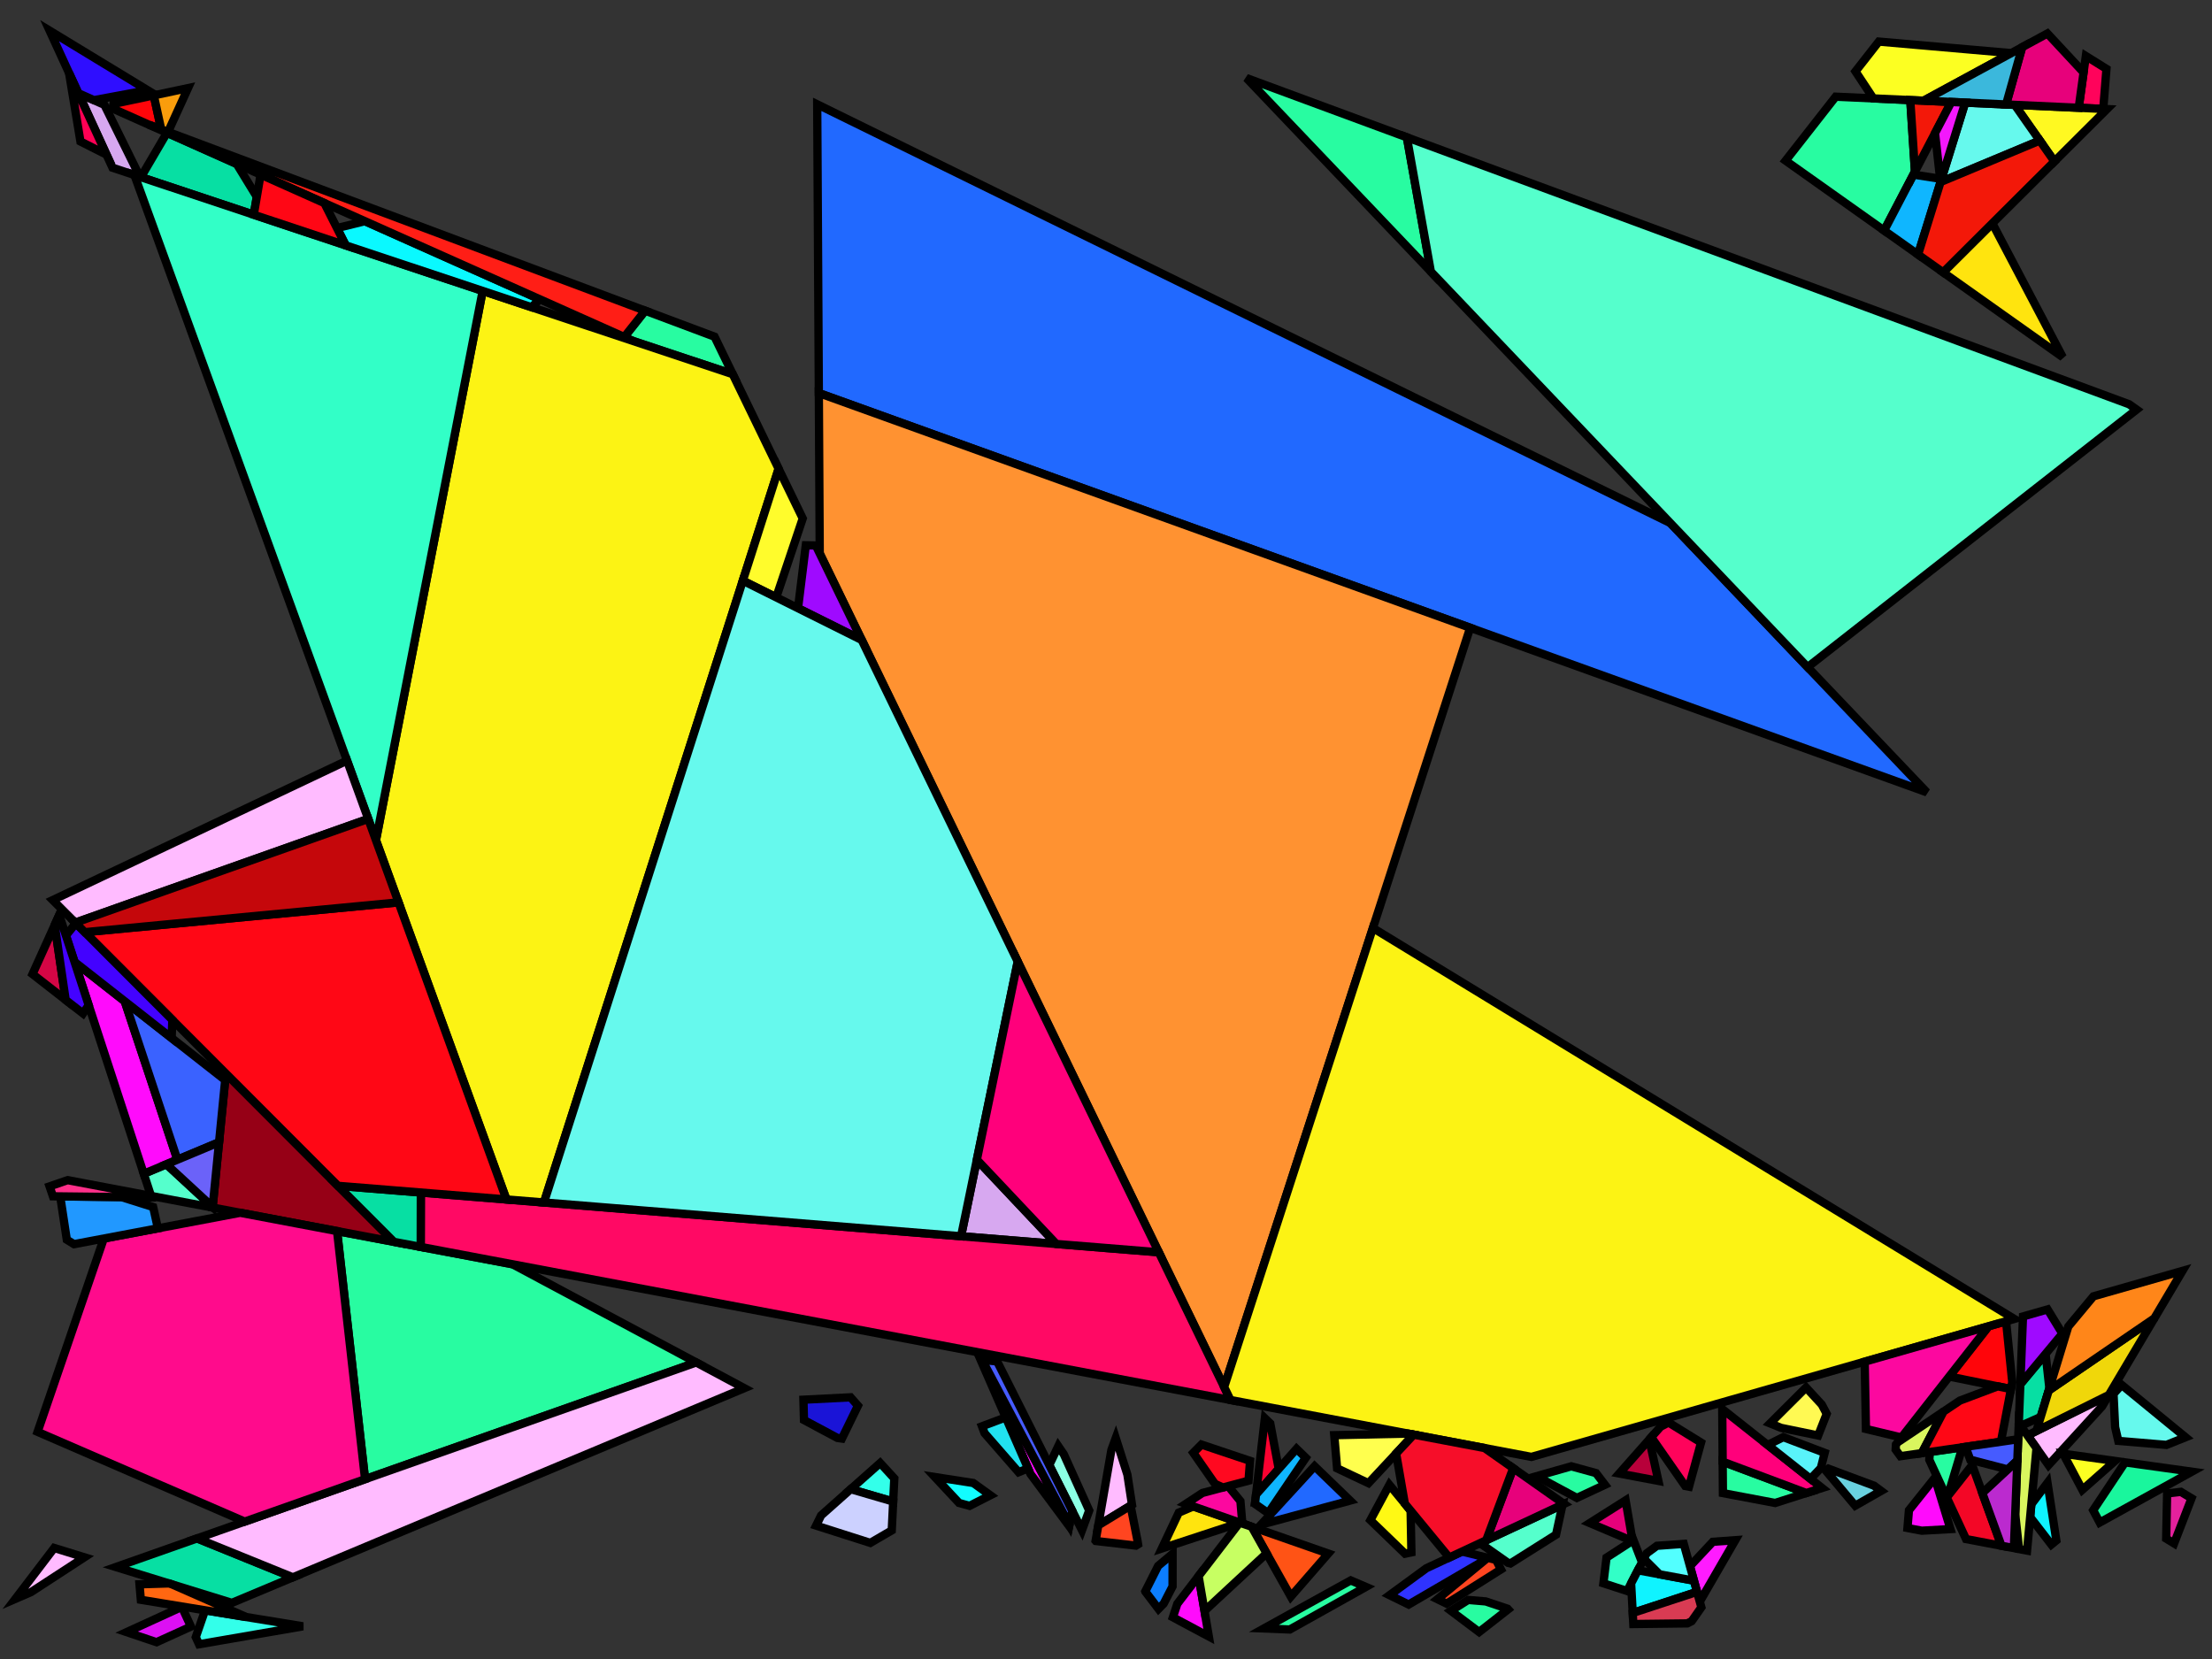 <?xml version="1.0" encoding="iso-8859-1" standalone="no"?>
<!DOCTYPE svg PUBLIC "-//W3C//DTD SVG 1.0//EN" "http://www.w3.org/TR/2001/REC-SVG-20010904/DTD/svg10.dtd">
<svg xmlns="http://www.w3.org/2000/svg" width="800" height="600">
<rect width="100%" height="100%" fill="#333333" stroke="none"/>
<path style="fill:rgb(0, 0, 0);fill-opacity:0.0;fill-rule:evenodd;stroke:rgb(0, 0, 0);stroke-width:0.0;" d="M 0, 600 L 800, 600 L 800, 0 L 0, 0 z "/>
<path style="fill:rgb(33, 105, 255);fill-opacity:1.0;fill-rule:evenodd;stroke:rgb(0, 0, 0);stroke-width:3.0;" d="M 604.116, 189.176 L 696.874, 286.552 L 296.143, 142.16 L 295.556, 37.742 z "/>
<path style="fill:rgb(33, 105, 255);fill-opacity:1.0;fill-rule:evenodd;stroke:rgb(0, 0, 0);stroke-width:3.0;" d="M 488.286, 542.711 L 456.053, 551.421 L 475.429, 530.292 z "/>
<path style="fill:rgb(255, 228, 14);fill-opacity:1.0;fill-rule:evenodd;stroke:rgb(0, 0, 0);stroke-width:3.0;" d="M 746.024, 129.183 L 702.75, 98.499 L 720.551, 80.764 z "/>
<path style="fill:rgb(255, 228, 14);fill-opacity:1.0;fill-rule:evenodd;stroke:rgb(0, 0, 0);stroke-width:3.0;" d="M 448.502, 550.725 L 420.198, 560.022 L 426.315, 547.064 L 431.574, 544.814 z "/>
<path style="fill:rgb(215, 168, 240);fill-opacity:1.0;fill-rule:evenodd;stroke:rgb(0, 0, 0);stroke-width:3.0;" d="M 382.044, 449.901 L 347.584, 447.111 L 353.296, 419.421 z "/>
<path style="fill:rgb(215, 168, 240);fill-opacity:1.0;fill-rule:evenodd;stroke:rgb(0, 0, 0);stroke-width:3.0;" d="M 37.761, 37.923 L 50.59, 63.948 L 40.693, 60.653 L 28.329, 33.711 z "/>
<path style="fill:rgb(255, 5, 10);fill-opacity:1.0;fill-rule:evenodd;stroke:rgb(0, 0, 0);stroke-width:3.0;" d="M 58.298, 46.777 L 53.892, 45.126 L 40.674, 39.224 L 41.051, 37.583 L 55.612, 34.494 z "/>
<path style="fill:rgb(255, 5, 10);fill-opacity:1.0;fill-rule:evenodd;stroke:rgb(0, 0, 0);stroke-width:3.0;" d="M 727.76, 499.874 L 727.286, 502.368 L 704.966, 497.836 L 719.206, 479.663 L 725.519, 477.859 z "/>
<path style="fill:rgb(40, 252, 161);fill-opacity:1.0;fill-rule:evenodd;stroke:rgb(0, 0, 0);stroke-width:3.0;" d="M 258.424, 121.765 L 265.006, 135.33 L 229.197, 123.409 L 225.781, 121.883 L 233.324, 112.36 z "/>
<path style="fill:rgb(40, 252, 161);fill-opacity:1.0;fill-rule:evenodd;stroke:rgb(0, 0, 0);stroke-width:3.0;" d="M 704.447, 541.08 L 704.063, 541.568 L 697.755, 527.95 L 697.981, 525.119 L 709.724, 523.429 z "/>
<path style="fill:rgb(40, 252, 161);fill-opacity:1.0;fill-rule:evenodd;stroke:rgb(0, 0, 0);stroke-width:3.0;" d="M 508.813, 49.67 L 517.489, 98.237 L 450.804, 28.232 z "/>
<path style="fill:rgb(40, 252, 161);fill-opacity:1.0;fill-rule:evenodd;stroke:rgb(0, 0, 0);stroke-width:3.0;" d="M 185.379, 457.242 L 251.794, 492.749 L 132.032, 534.965 L 121.902, 445.241 z "/>
<path style="fill:rgb(40, 252, 161);fill-opacity:1.0;fill-rule:evenodd;stroke:rgb(0, 0, 0);stroke-width:3.0;" d="M 653.3, 539.965 L 642.008, 543.573 L 623.121, 540.003 L 623.029, 528.638 z "/>
<path style="fill:rgb(40, 252, 161);fill-opacity:1.0;fill-rule:evenodd;stroke:rgb(0, 0, 0);stroke-width:3.0;" d="M 690.877, 36.201 L 692.573, 62.044 L 681.431, 83.382 L 645.786, 58.106 L 663.898, 34.968 z "/>
<path style="fill:rgb(40, 252, 161);fill-opacity:1.0;fill-rule:evenodd;stroke:rgb(0, 0, 0);stroke-width:3.0;" d="M 537.328, 579.175 L 545.219, 581.814 L 545.432, 582.047 L 534.942, 590.241 L 524.746, 582.573 L 530.971, 578.638 z "/>
<path style="fill:rgb(40, 252, 161);fill-opacity:1.0;fill-rule:evenodd;stroke:rgb(0, 0, 0);stroke-width:3.0;" d="M 577.216, 532.76 L 580.451, 536.995 L 570.301, 541.737 L 555.705, 533.887 L 568.278, 530.309 z "/>
<path style="fill:rgb(40, 252, 161);fill-opacity:1.0;fill-rule:evenodd;stroke:rgb(0, 0, 0);stroke-width:3.0;" d="M 493.997, 573.927 L 466.477, 589.328 L 457.099, 588.956 L 488.507, 571.58 z "/>
<path style="fill:rgb(255, 146, 49);fill-opacity:1.0;fill-rule:evenodd;stroke:rgb(0, 0, 0);stroke-width:3.0;" d="M 531.71, 227.04 L 442.732, 501.627 L 296.469, 200.176 L 296.143, 142.16 z "/>
<path style="fill:rgb(150, 0, 22);fill-opacity:1.0;fill-rule:evenodd;stroke:rgb(0, 0, 0);stroke-width:3.0;" d="M 142.471, 449.13 L 76.888, 436.73 L 81.679, 388.239 z "/>
<path style="fill:rgb(252, 1, 48);fill-opacity:1.0;fill-rule:evenodd;stroke:rgb(0, 0, 0);stroke-width:3.0;" d="M 459.405, 514.814 L 462.471, 531.247 L 454.26, 540.504 L 457.455, 512.93 z "/>
<path style="fill:rgb(255, 9, 100);fill-opacity:1.0;fill-rule:evenodd;stroke:rgb(0, 0, 0);stroke-width:3.0;" d="M 419.09, 452.901 L 445.013, 506.329 L 152.157, 450.961 L 152.197, 431.292 z "/>
<path style="fill:rgb(7, 223, 163);fill-opacity:1.0;fill-rule:evenodd;stroke:rgb(0, 0, 0);stroke-width:3.0;" d="M 105.925, 570.456 L 83.856, 579.703 L 41.902, 566.736 L 71.262, 556.387 z "/>
<path style="fill:rgb(7, 223, 163);fill-opacity:1.0;fill-rule:evenodd;stroke:rgb(0, 0, 0);stroke-width:3.0;" d="M 741.193, 502.137 L 738.037, 512.468 L 730.819, 515.688 L 730.128, 514.715 L 730.682, 500.614 L 739.817, 489.631 z "/>
<path style="fill:rgb(7, 223, 163);fill-opacity:1.0;fill-rule:evenodd;stroke:rgb(0, 0, 0);stroke-width:3.0;" d="M 85.609, 59.289 L 92.879, 71.171 L 91.772, 77.658 L 50.963, 64.072 L 60.376, 48.022 z "/>
<path style="fill:rgb(7, 223, 163);fill-opacity:1.0;fill-rule:evenodd;stroke:rgb(0, 0, 0);stroke-width:3.0;" d="M 152.197, 431.292 L 152.157, 450.961 L 142.471, 449.13 L 122.241, 428.866 z "/>
<path style="fill:rgb(252, 243, 20);fill-opacity:1.0;fill-rule:evenodd;stroke:rgb(0, 0, 0);stroke-width:3.0;" d="M 728.49, 477.01 L 553.86, 526.908 L 445.013, 506.329 L 442.732, 501.627 L 496.524, 335.625 z "/>
<path style="fill:rgb(252, 243, 20);fill-opacity:1.0;fill-rule:evenodd;stroke:rgb(0, 0, 0);stroke-width:3.0;" d="M 265.006, 135.33 L 281.597, 169.526 L 196.73, 434.897 L 183.153, 433.798 L 135.974, 303.877 L 174.56, 105.219 z "/>
<path style="fill:rgb(50, 255, 199);fill-opacity:1.0;fill-rule:evenodd;stroke:rgb(0, 0, 0);stroke-width:3.0;" d="M 593.858, 565.023 L 588.484, 575.413 L 579.893, 572.618 L 581.02, 563.333 L 590.76, 557.019 z "/>
<path style="fill:rgb(50, 255, 199);fill-opacity:1.0;fill-rule:evenodd;stroke:rgb(0, 0, 0);stroke-width:3.0;" d="M 174.56, 105.219 L 135.974, 303.877 L 48.606, 63.287 z "/>
<path style="fill:rgb(255, 3, 91);fill-opacity:1.0;fill-rule:evenodd;stroke:rgb(0, 0, 0);stroke-width:3.0;" d="M 761.828, 24.908 L 760.668, 39.39 L 751.79, 38.984 L 754.376, 20.262 z "/>
<path style="fill:rgb(255, 3, 91);fill-opacity:1.0;fill-rule:evenodd;stroke:rgb(0, 0, 0);stroke-width:3.0;" d="M 615.206, 521.721 L 610.847, 537.682 L 609.482, 537.424 L 597.205, 519.789 L 600.563, 515.988 L 603.463, 514.47 z "/>
<path style="fill:rgb(255, 187, 255);fill-opacity:1.0;fill-rule:evenodd;stroke:rgb(0, 0, 0);stroke-width:3.0;" d="M 133.175, 296.17 L 27.223, 333.694 L 19.068, 325.526 L 125.516, 275.08 z "/>
<path style="fill:rgb(255, 187, 255);fill-opacity:1.0;fill-rule:evenodd;stroke:rgb(0, 0, 0);stroke-width:3.0;" d="M 760.267, 508.602 L 740.88, 529.858 L 733.262, 519.129 L 762.693, 504.514 z "/>
<path style="fill:rgb(255, 187, 255);fill-opacity:1.0;fill-rule:evenodd;stroke:rgb(0, 0, 0);stroke-width:3.0;" d="M 407.738, 533.336 L 409.403, 544.211 L 397.212, 551.659 L 401.958, 524.376 L 403.527, 520.094 z "/>
<path style="fill:rgb(255, 187, 255);fill-opacity:1.0;fill-rule:evenodd;stroke:rgb(0, 0, 0);stroke-width:3.0;" d="M 30.524, 563.219 L 11.2, 575.811 L 5.571, 578.247 L 19.596, 559.842 z "/>
<path style="fill:rgb(255, 187, 255);fill-opacity:1.0;fill-rule:evenodd;stroke:rgb(0, 0, 0);stroke-width:3.0;" d="M 269.186, 502.047 L 105.925, 570.456 L 71.262, 556.387 L 251.794, 492.749 z "/>
<path style="fill:rgb(15, 243, 255);fill-opacity:1.0;fill-rule:evenodd;stroke:rgb(0, 0, 0);stroke-width:3.0;" d="M 743.695, 557.132 L 741.894, 558.601 L 734.231, 548.669 L 734.658, 544.053 L 740.506, 536.283 z "/>
<path style="fill:rgb(15, 243, 255);fill-opacity:1.0;fill-rule:evenodd;stroke:rgb(0, 0, 0);stroke-width:3.0;" d="M 612.648, 571.668 L 613.77, 575.713 L 590.497, 583.352 L 589.92, 572.732 L 590.011, 572.46 L 592.361, 567.917 z "/>
<path style="fill:rgb(10, 249, 255);fill-opacity:1.0;fill-rule:evenodd;stroke:rgb(0, 0, 0);stroke-width:3.0;" d="M 195.272, 108.259 L 192.223, 111.099 L 125.03, 88.73 L 121.877, 82.487 L 131.981, 79.997 z "/>
<path style="fill:rgb(140, 255, 228);fill-opacity:1.0;fill-rule:evenodd;stroke:rgb(0, 0, 0);stroke-width:3.0;" d="M 384.738, 525.954 L 393.927, 546.296 L 391.317, 553.419 L 379.476, 529.862 L 382.74, 523.019 z "/>
<path style="fill:rgb(85, 255, 204);fill-opacity:1.0;fill-rule:evenodd;stroke:rgb(0, 0, 0);stroke-width:3.0;" d="M 770.035, 146.209 L 772.739, 148.127 L 653.746, 241.276 L 517.489, 98.237 L 508.813, 49.67 z "/>
<path style="fill:rgb(85, 255, 204);fill-opacity:1.0;fill-rule:evenodd;stroke:rgb(0, 0, 0);stroke-width:3.0;" d="M 76.907, 436.533 L 76.888, 436.73 L 54.609, 432.518 L 51.99, 424.5 L 60.181, 421.077 z "/>
<path style="fill:rgb(85, 255, 204);fill-opacity:1.0;fill-rule:evenodd;stroke:rgb(0, 0, 0);stroke-width:3.0;" d="M 562.766, 555.034 L 546.268, 565.44 L 545.393, 565.224 L 535.265, 558.106 L 565.115, 544.16 z "/>
<path style="fill:rgb(51, 255, 234);fill-opacity:1.0;fill-rule:evenodd;stroke:rgb(0, 0, 0);stroke-width:3.0;" d="M 323.441, 534.691 L 323.028, 543.056 L 307.672, 538.571 L 318.322, 529.115 z "/>
<path style="fill:rgb(51, 255, 234);fill-opacity:1.0;fill-rule:evenodd;stroke:rgb(0, 0, 0);stroke-width:3.0;" d="M 109.542, 588.177 L 71.988, 594.667 L 70.802, 592.086 L 74.168, 582.387 z "/>
<path style="fill:rgb(252, 8, 159);fill-opacity:1.0;fill-rule:evenodd;stroke:rgb(0, 0, 0);stroke-width:3.0;" d="M 448.614, 542.893 L 449.308, 551.006 L 428.89, 543.876 L 434.866, 539.95 L 444.184, 537.469 z "/>
<path style="fill:rgb(252, 8, 159);fill-opacity:1.0;fill-rule:evenodd;stroke:rgb(0, 0, 0);stroke-width:3.0;" d="M 687.689, 519.885 L 674.844, 516.804 L 674.391, 492.468 L 719.206, 479.663 z "/>
<path style="fill:rgb(18, 252, 255);fill-opacity:1.0;fill-rule:evenodd;stroke:rgb(0, 0, 0);stroke-width:3.0;" d="M 351.994, 536.344 L 358.172, 540.789 L 350.673, 544.608 L 346.858, 543.569 L 338.118, 534.191 z "/>
<path style="fill:rgb(255, 249, 33);fill-opacity:1.0;fill-rule:evenodd;stroke:rgb(0, 0, 0);stroke-width:3.0;" d="M 762.016, 39.452 L 743.011, 58.387 L 728.661, 37.927 z "/>
<path style="fill:rgb(47, 51, 255);fill-opacity:1.0;fill-rule:evenodd;stroke:rgb(0, 0, 0);stroke-width:3.0;" d="M 538.026, 563.408 L 537.107, 564.165 L 509.452, 580.296 L 502.549, 576.913 L 515.871, 567.167 L 528.789, 561.132 z "/>
<path style="fill:rgb(255, 252, 44);fill-opacity:1.0;fill-rule:evenodd;stroke:rgb(0, 0, 0);stroke-width:3.0;" d="M 290.32, 187.503 L 280.736, 216.042 L 268.649, 210.015 L 281.597, 169.526 z "/>
<path style="fill:rgb(255, 30, 22);fill-opacity:1.0;fill-rule:evenodd;stroke:rgb(0, 0, 0);stroke-width:3.0;" d="M 233.324, 112.36 L 225.781, 121.883 L 53.892, 45.126 z "/>
<path style="fill:rgb(25, 246, 157);fill-opacity:1.0;fill-rule:evenodd;stroke:rgb(0, 0, 0);stroke-width:3.0;" d="M 792.705, 532.252 L 759.384, 550.645 L 757.024, 546.201 L 768.556, 528.885 z "/>
<path style="fill:rgb(220, 16, 243);fill-opacity:1.0;fill-rule:evenodd;stroke:rgb(0, 0, 0);stroke-width:3.0;" d="M 69.05, 588.276 L 56.608, 593.924 L 45.804, 590.279 L 65.768, 581.136 z "/>
<path style="fill:rgb(243, 7, 38);fill-opacity:1.0;fill-rule:evenodd;stroke:rgb(0, 0, 0);stroke-width:3.0;" d="M 723.854, 559.047 L 711.037, 556.624 L 704.063, 541.568 L 713.265, 529.867 z "/>
<path style="fill:rgb(252, 255, 34);fill-opacity:1.0;fill-rule:evenodd;stroke:rgb(0, 0, 0);stroke-width:3.0;" d="M 727.382, 19.216 L 695.687, 36.421 L 677.512, 35.59 L 671.06, 25.819 L 679.498, 15.039 z "/>
<path style="fill:rgb(252, 255, 34);fill-opacity:1.0;fill-rule:evenodd;stroke:rgb(0, 0, 0);stroke-width:3.0;" d="M 764.918, 528.378 L 753.1, 538.811 L 746.171, 525.764 z "/>
<path style="fill:rgb(255, 69, 32);fill-opacity:1.0;fill-rule:evenodd;stroke:rgb(0, 0, 0);stroke-width:3.0;" d="M 411.408, 557.314 L 411.592, 558.511 L 410.816, 558.992 L 396.298, 557.317 L 396.239, 557.249 L 397.212, 551.659 L 408.893, 544.522 z "/>
<path style="fill:rgb(255, 69, 32);fill-opacity:1.0;fill-rule:evenodd;stroke:rgb(0, 0, 0);stroke-width:3.0;" d="M 541.052, 564.154 L 542.846, 567.598 L 523.204, 579.988 L 519.863, 578.355 L 538.026, 563.408 z "/>
<path style="fill:rgb(255, 11, 252);fill-opacity:1.0;fill-rule:evenodd;stroke:rgb(0, 0, 0);stroke-width:3.0;" d="M 437.188, 591.865 L 424.189, 584.916 L 425.811, 580.01 L 433.491, 570.002 z "/>
<path style="fill:rgb(255, 11, 252);fill-opacity:1.0;fill-rule:evenodd;stroke:rgb(0, 0, 0);stroke-width:3.0;" d="M 355.171, 491.797 L 386.781, 551.479 L 386.688, 551.934 L 372.695, 533.093 L 354.625, 491.737 z "/>
<path style="fill:rgb(255, 11, 252);fill-opacity:1.0;fill-rule:evenodd;stroke:rgb(0, 0, 0);stroke-width:3.0;" d="M 705.411, 553.014 L 695.022, 553.596 L 689.862, 552.621 L 690.396, 546.202 L 699.755, 534.481 z "/>
<path style="fill:rgb(255, 11, 252);fill-opacity:1.0;fill-rule:evenodd;stroke:rgb(0, 0, 0);stroke-width:3.0;" d="M 45.109, 362.125 L 64.156, 419.415 L 51.99, 424.5 L 26.967, 347.897 z "/>
<path style="fill:rgb(58, 98, 255);fill-opacity:1.0;fill-rule:evenodd;stroke:rgb(0, 0, 0);stroke-width:3.0;" d="M 81.444, 390.62 L 79.221, 413.119 L 64.156, 419.415 L 45.109, 362.125 z "/>
<path style="fill:rgb(255, 83, 21);fill-opacity:1.0;fill-rule:evenodd;stroke:rgb(0, 0, 0);stroke-width:3.0;" d="M 480.384, 561.857 L 466.85, 577.422 L 452.699, 552.19 z "/>
<path style="fill:rgb(228, 33, 157);fill-opacity:1.0;fill-rule:evenodd;stroke:rgb(0, 0, 0);stroke-width:3.0;" d="M 792.602, 541.878 L 786.295, 558.209 L 783.43, 556.451 L 783.766, 540.127 L 788.753, 539.545 z "/>
<path style="fill:rgb(184, 0, 58);fill-opacity:1.0;fill-rule:evenodd;stroke:rgb(0, 0, 0);stroke-width:3.0;" d="M 599.773, 535.588 L 585.612, 532.911 L 596.48, 520.61 z "/>
<path style="fill:rgb(255, 249, 83);fill-opacity:1.0;fill-rule:evenodd;stroke:rgb(0, 0, 0);stroke-width:3.0;" d="M 658.865, 507.981 L 660.648, 511.333 L 657.571, 519.162 L 644.185, 516.415 L 640.164, 514.786 L 653.185, 501.812 z "/>
<path style="fill:rgb(159, 10, 255);fill-opacity:1.0;fill-rule:evenodd;stroke:rgb(0, 0, 0);stroke-width:3.0;" d="M 745.896, 482.322 L 730.682, 500.614 L 731.645, 476.109 L 740.538, 473.568 z "/>
<path style="fill:rgb(159, 10, 255);fill-opacity:1.0;fill-rule:evenodd;stroke:rgb(0, 0, 0);stroke-width:3.0;" d="M 295.063, 197.278 L 311.645, 231.455 L 288.614, 219.971 L 291.426, 197.205 z "/>
<path style="fill:rgb(255, 249, 20);fill-opacity:1.0;fill-rule:evenodd;stroke:rgb(0, 0, 0);stroke-width:3.0;" d="M 510.166, 546.329 L 510.452, 561.44 L 508.162, 561.91 L 495.612, 549.787 L 502.494, 537.009 z "/>
<path style="fill:rgb(217, 246, 94);fill-opacity:1.0;fill-rule:evenodd;stroke:rgb(0, 0, 0);stroke-width:3.0;" d="M 695.049, 525.541 L 687.317, 526.654 L 685.589, 524.277 L 685.701, 522.421 L 686.326, 521.624 L 702.912, 510.502 z "/>
<path style="fill:rgb(217, 246, 94);fill-opacity:1.0;fill-rule:evenodd;stroke:rgb(0, 0, 0);stroke-width:3.0;" d="M 736.535, 523.738 L 733.111, 560.798 L 730.213, 560.25 L 728.833, 547.651 L 730.128, 514.715 z "/>
<path style="fill:rgb(255, 7, 21);fill-opacity:1.0;fill-rule:evenodd;stroke:rgb(0, 0, 0);stroke-width:3.0;" d="M 727.286, 502.368 L 723.662, 521.423 L 695.049, 525.541 L 702.912, 510.502 L 708.821, 506.54 L 722.499, 501.396 z "/>
<path style="fill:rgb(255, 7, 21);fill-opacity:1.0;fill-rule:evenodd;stroke:rgb(0, 0, 0);stroke-width:3.0;" d="M 183.153, 433.798 L 122.241, 428.866 L 30.663, 337.14 L 144.135, 326.351 z "/>
<path style="fill:rgb(255, 7, 21);fill-opacity:1.0;fill-rule:evenodd;stroke:rgb(0, 0, 0);stroke-width:3.0;" d="M 117.309, 73.445 L 125.03, 88.73 L 91.772, 77.658 L 94.249, 63.148 z "/>
<path style="fill:rgb(102, 249, 237);fill-opacity:1.0;fill-rule:evenodd;stroke:rgb(0, 0, 0);stroke-width:3.0;" d="M 311.645, 231.455 L 368.079, 347.767 L 347.584, 447.111 L 196.73, 434.897 L 268.649, 210.015 z "/>
<path style="fill:rgb(102, 249, 237);fill-opacity:1.0;fill-rule:evenodd;stroke:rgb(0, 0, 0);stroke-width:3.0;" d="M 728.661, 37.927 L 737.716, 50.838 L 701.831, 65.827 L 710.74, 37.108 z "/>
<path style="fill:rgb(102, 249, 237);fill-opacity:1.0;fill-rule:evenodd;stroke:rgb(0, 0, 0);stroke-width:3.0;" d="M 790.443, 519.802 L 783.507, 522.569 L 766.108, 521.113 L 764.965, 516.135 L 764.383, 504.091 L 767.324, 500.867 z "/>
<path style="fill:rgb(255, 9, 32);fill-opacity:1.0;fill-rule:evenodd;stroke:rgb(0, 0, 0);stroke-width:3.0;" d="M 452.097, 528.341 L 451.543, 535.509 L 442.263, 537.98 L 439.385, 536.631 L 431.575, 525.42 L 434.518, 522.446 z "/>
<path style="fill:rgb(255, 103, 17);fill-opacity:1.0;fill-rule:evenodd;stroke:rgb(0, 0, 0);stroke-width:3.0;" d="M 62.235, 573.021 L 89.039, 584.821 L 50.938, 578.584 L 50.449, 572.989 L 61.087, 572.666 z "/>
<path style="fill:rgb(15, 182, 255);fill-opacity:1.0;fill-rule:evenodd;stroke:rgb(0, 0, 0);stroke-width:3.0;" d="M 702.173, 64.724 L 693.689, 92.073 L 681.431, 83.382 L 692, 63.142 z "/>
<path style="fill:rgb(15, 182, 255);fill-opacity:1.0;fill-rule:evenodd;stroke:rgb(0, 0, 0);stroke-width:3.0;" d="M 472.244, 527.216 L 458.664, 547.251 L 453.867, 543.898 L 454.26, 540.504 L 468.907, 523.992 z "/>
<path style="fill:rgb(255, 255, 78);fill-opacity:1.0;fill-rule:evenodd;stroke:rgb(0, 0, 0);stroke-width:3.0;" d="M 511.284, 518.858 L 494.924, 536.407 L 483.579, 531.039 L 482.547, 519.052 L 509.233, 518.471 z "/>
<path style="fill:rgb(70, 91, 255);fill-opacity:1.0;fill-rule:evenodd;stroke:rgb(0, 0, 0);stroke-width:3.0;" d="M 729.596, 528.236 L 726.14, 531.446 L 712.552, 527.905 L 710.868, 523.264 L 729.899, 520.525 z "/>
<path style="fill:rgb(70, 91, 255);fill-opacity:1.0;fill-rule:evenodd;stroke:rgb(0, 0, 0);stroke-width:3.0;" d="M 360.646, 492.402 L 387.815, 546.452 L 386.781, 551.479 L 355.171, 491.797 z "/>
<path style="fill:rgb(231, 1, 123);fill-opacity:1.0;fill-rule:evenodd;stroke:rgb(0, 0, 0);stroke-width:3.0;" d="M 565.647, 543.911 L 537.499, 557.062 L 547.267, 530.982 z "/>
<path style="fill:rgb(231, 1, 123);fill-opacity:1.0;fill-rule:evenodd;stroke:rgb(0, 0, 0);stroke-width:3.0;" d="M 753.557, 26.19 L 751.79, 38.984 L 725.528, 37.784 L 731.34, 17.067 L 740.464, 12.114 z "/>
<path style="fill:rgb(231, 1, 123);fill-opacity:1.0;fill-rule:evenodd;stroke:rgb(0, 0, 0);stroke-width:3.0;" d="M 590.433, 557.231 L 590.297, 557.32 L 574.954, 550.827 L 587.921, 542.628 z "/>
<path style="fill:rgb(212, 6, 69);fill-opacity:1.0;fill-rule:evenodd;stroke:rgb(0, 0, 0);stroke-width:3.0;" d="M 23.756, 361.649 L 11.758, 352.303 L 19.782, 334.553 z "/>
<path style="fill:rgb(67, 2, 255);fill-opacity:1.0;fill-rule:evenodd;stroke:rgb(0, 0, 0);stroke-width:3.0;" d="M 62.336, 368.865 L 62.072, 375.428 L 26.967, 347.897 L 23.843, 338.333 L 27.43, 333.902 z "/>
<path style="fill:rgb(67, 2, 255);fill-opacity:1.0;fill-rule:evenodd;stroke:rgb(0, 0, 0);stroke-width:3.0;" d="M 32.074, 363.532 L 30.028, 366.534 L 23.756, 361.649 L 19.782, 334.553 L 21.423, 330.924 z "/>
<path style="fill:rgb(255, 27, 255);fill-opacity:1.0;fill-rule:evenodd;stroke:rgb(0, 0, 0);stroke-width:3.0;" d="M 614.749, 579.241 L 611.195, 566.433 L 619.456, 557.611 L 627.59, 557.028 z "/>
<path style="fill:rgb(47, 14, 255);fill-opacity:1.0;fill-rule:evenodd;stroke:rgb(0, 0, 0);stroke-width:3.0;" d="M 53.372, 32.616 L 33.967, 36.229 L 28.329, 33.711 L 17.949, 11.092 z "/>
<path style="fill:rgb(82, 255, 255);fill-opacity:1.0;fill-rule:evenodd;stroke:rgb(0, 0, 0);stroke-width:3.0;" d="M 612.648, 571.668 L 600.171, 569.361 L 594.532, 563.718 L 595.53, 561.79 L 599.244, 559.061 L 608.957, 558.364 z "/>
<path style="fill:rgb(255, 11, 140);fill-opacity:1.0;fill-rule:evenodd;stroke:rgb(0, 0, 0);stroke-width:3.0;" d="M 121.902, 445.241 L 132.032, 534.965 L 88.504, 550.309 L 13.593, 517.855 L 37.541, 447.934 L 86.871, 438.618 z "/>
<path style="fill:rgb(197, 7, 11);fill-opacity:1.0;fill-rule:evenodd;stroke:rgb(0, 0, 0);stroke-width:3.0;" d="M 144.135, 326.351 L 30.663, 337.14 L 27.223, 333.694 L 133.175, 296.17 z "/>
<path style="fill:rgb(243, 24, 9);fill-opacity:1.0;fill-rule:evenodd;stroke:rgb(0, 0, 0);stroke-width:3.0;" d="M 705.714, 36.879 L 692.573, 62.044 L 690.877, 36.201 z "/>
<path style="fill:rgb(243, 24, 9);fill-opacity:1.0;fill-rule:evenodd;stroke:rgb(0, 0, 0);stroke-width:3.0;" d="M 743.011, 58.387 L 702.75, 98.499 L 693.689, 92.073 L 701.831, 65.827 L 737.716, 50.838 z "/>
<path style="fill:rgb(26, 20, 215);fill-opacity:1.0;fill-rule:evenodd;stroke:rgb(0, 0, 0);stroke-width:3.0;" d="M 310.291, 508.385 L 304.489, 520.281 L 302.843, 520.041 L 290.772, 513.588 L 290.569, 506.225 L 307.618, 505.356 z "/>
<path style="fill:rgb(187, 42, 207);fill-opacity:1.0;fill-rule:evenodd;stroke:rgb(0, 0, 0);stroke-width:3.0;" d="M 728.352, 559.898 L 723.854, 559.047 L 716.939, 539.992 L 729.596, 528.236 z "/>
<path style="fill:rgb(12, 126, 255);fill-opacity:1.0;fill-rule:evenodd;stroke:rgb(0, 0, 0);stroke-width:3.0;" d="M 424.072, 573.758 L 420.867, 579.964 L 418.986, 581.881 L 414.205, 575.581 L 414.203, 575.573 L 418.851, 566.339 L 424.082, 561.955 z "/>
<path style="fill:rgb(33, 152, 255);fill-opacity:1.0;fill-rule:evenodd;stroke:rgb(0, 0, 0);stroke-width:3.0;" d="M 43.943, 432.944 L 55.393, 436.548 L 57.104, 444.24 L 26.765, 449.97 L 24.16, 448.359 L 21.78, 432.69 z "/>
<path style="fill:rgb(105, 209, 223);fill-opacity:1.0;fill-rule:evenodd;stroke:rgb(0, 0, 0);stroke-width:3.0;" d="M 677.799, 537.332 L 680.33, 539.21 L 670.967, 544.549 L 660.262, 531.787 L 661.233, 531.153 z "/>
<path style="fill:rgb(59, 184, 220);fill-opacity:1.0;fill-rule:evenodd;stroke:rgb(0, 0, 0);stroke-width:3.0;" d="M 725.528, 37.784 L 695.687, 36.421 L 731.34, 17.067 z "/>
<path style="fill:rgb(33, 226, 240);fill-opacity:1.0;fill-rule:evenodd;stroke:rgb(0, 0, 0);stroke-width:3.0;" d="M 371.799, 531.043 L 368.399, 532.444 L 356.085, 518.322 L 355.148, 515.837 L 363.745, 512.61 z "/>
<path style="fill:rgb(255, 0, 123);fill-opacity:1.0;fill-rule:evenodd;stroke:rgb(0, 0, 0);stroke-width:3.0;" d="M 419.09, 452.901 L 382.044, 449.901 L 353.296, 419.421 L 368.079, 347.767 z "/>
<path style="fill:rgb(255, 0, 123);fill-opacity:1.0;fill-rule:evenodd;stroke:rgb(0, 0, 0);stroke-width:3.0;" d="M 658.974, 538.152 L 653.3, 539.965 L 623.029, 528.638 L 622.874, 509.604 z "/>
<path style="fill:rgb(246, 14, 41);fill-opacity:1.0;fill-rule:evenodd;stroke:rgb(0, 0, 0);stroke-width:3.0;" d="M 536.921, 523.705 L 547.267, 530.982 L 537.499, 557.062 L 524.139, 563.304 L 508.072, 543.786 L 504.929, 525.676 L 511.284, 518.858 z "/>
<path style="fill:rgb(199, 255, 98);fill-opacity:1.0;fill-rule:evenodd;stroke:rgb(0, 0, 0);stroke-width:3.0;" d="M 452.699, 552.19 L 458.083, 561.79 L 435.623, 582.611 L 433.491, 570.002 L 448.209, 550.821 L 448.502, 550.725 z "/>
<path style="fill:rgb(249, 157, 12);fill-opacity:1.0;fill-rule:evenodd;stroke:rgb(0, 0, 0);stroke-width:3.0;" d="M 60.784, 47.708 L 58.298, 46.777 L 55.612, 34.494 L 67.996, 31.866 z "/>
<path style="fill:rgb(107, 98, 249);fill-opacity:1.0;fill-rule:evenodd;stroke:rgb(0, 0, 0);stroke-width:3.0;" d="M 76.907, 436.533 L 60.181, 421.077 L 79.221, 413.119 z "/>
<path style="fill:rgb(243, 24, 252);fill-opacity:1.0;fill-rule:evenodd;stroke:rgb(0, 0, 0);stroke-width:3.0;" d="M 710.74, 37.108 L 702.173, 64.724 L 701.67, 64.646 L 699.834, 48.139 L 705.714, 36.879 z "/>
<path style="fill:rgb(217, 59, 83);fill-opacity:1.0;fill-rule:evenodd;stroke:rgb(0, 0, 0);stroke-width:3.0;" d="M 615.323, 581.309 L 611.821, 586.318 L 610.232, 587.119 L 590.714, 587.351 L 590.497, 583.352 L 613.77, 575.713 z "/>
<path style="fill:rgb(204, 209, 255);fill-opacity:1.0;fill-rule:evenodd;stroke:rgb(0, 0, 0);stroke-width:3.0;" d="M 323.028, 543.056 L 322.512, 553.492 L 314.758, 558.009 L 295.158, 551.754 L 296.959, 548.085 L 307.672, 538.571 z "/>
<path style="fill:rgb(255, 0, 85);fill-opacity:1.0;fill-rule:evenodd;stroke:rgb(0, 0, 0);stroke-width:3.0;" d="M 38.527, 55.932 L 29.095, 51.173 L 24.992, 26.44 z "/>
<path style="fill:rgb(89, 243, 249);fill-opacity:1.0;fill-rule:evenodd;stroke:rgb(0, 0, 0);stroke-width:3.0;" d="M 659.926, 525.441 L 658.537, 530.918 L 654.807, 534.857 L 639.298, 522.592 L 644.959, 519.763 z "/>
<path style="fill:rgb(240, 215, 10);fill-opacity:1.0;fill-rule:evenodd;stroke:rgb(0, 0, 0);stroke-width:3.0;" d="M 762.693, 504.514 L 736.492, 517.525 L 740.966, 502.879 L 779.144, 476.784 z "/>
<path style="fill:rgb(255, 134, 25);fill-opacity:1.0;fill-rule:evenodd;stroke:rgb(0, 0, 0);stroke-width:3.0;" d="M 779.144, 476.784 L 740.966, 502.879 L 748.03, 479.757 L 757.119, 468.83 L 789.322, 459.628 z "/>
<path style="fill:rgb(255, 48, 138);fill-opacity:1.0;fill-rule:evenodd;stroke:rgb(0, 0, 0);stroke-width:3.0;" d="M 54.492, 432.496 L 54.619, 433.066 L 19.145, 432.66 L 17.923, 429.067 L 24.466, 426.819 z "/>
</svg>